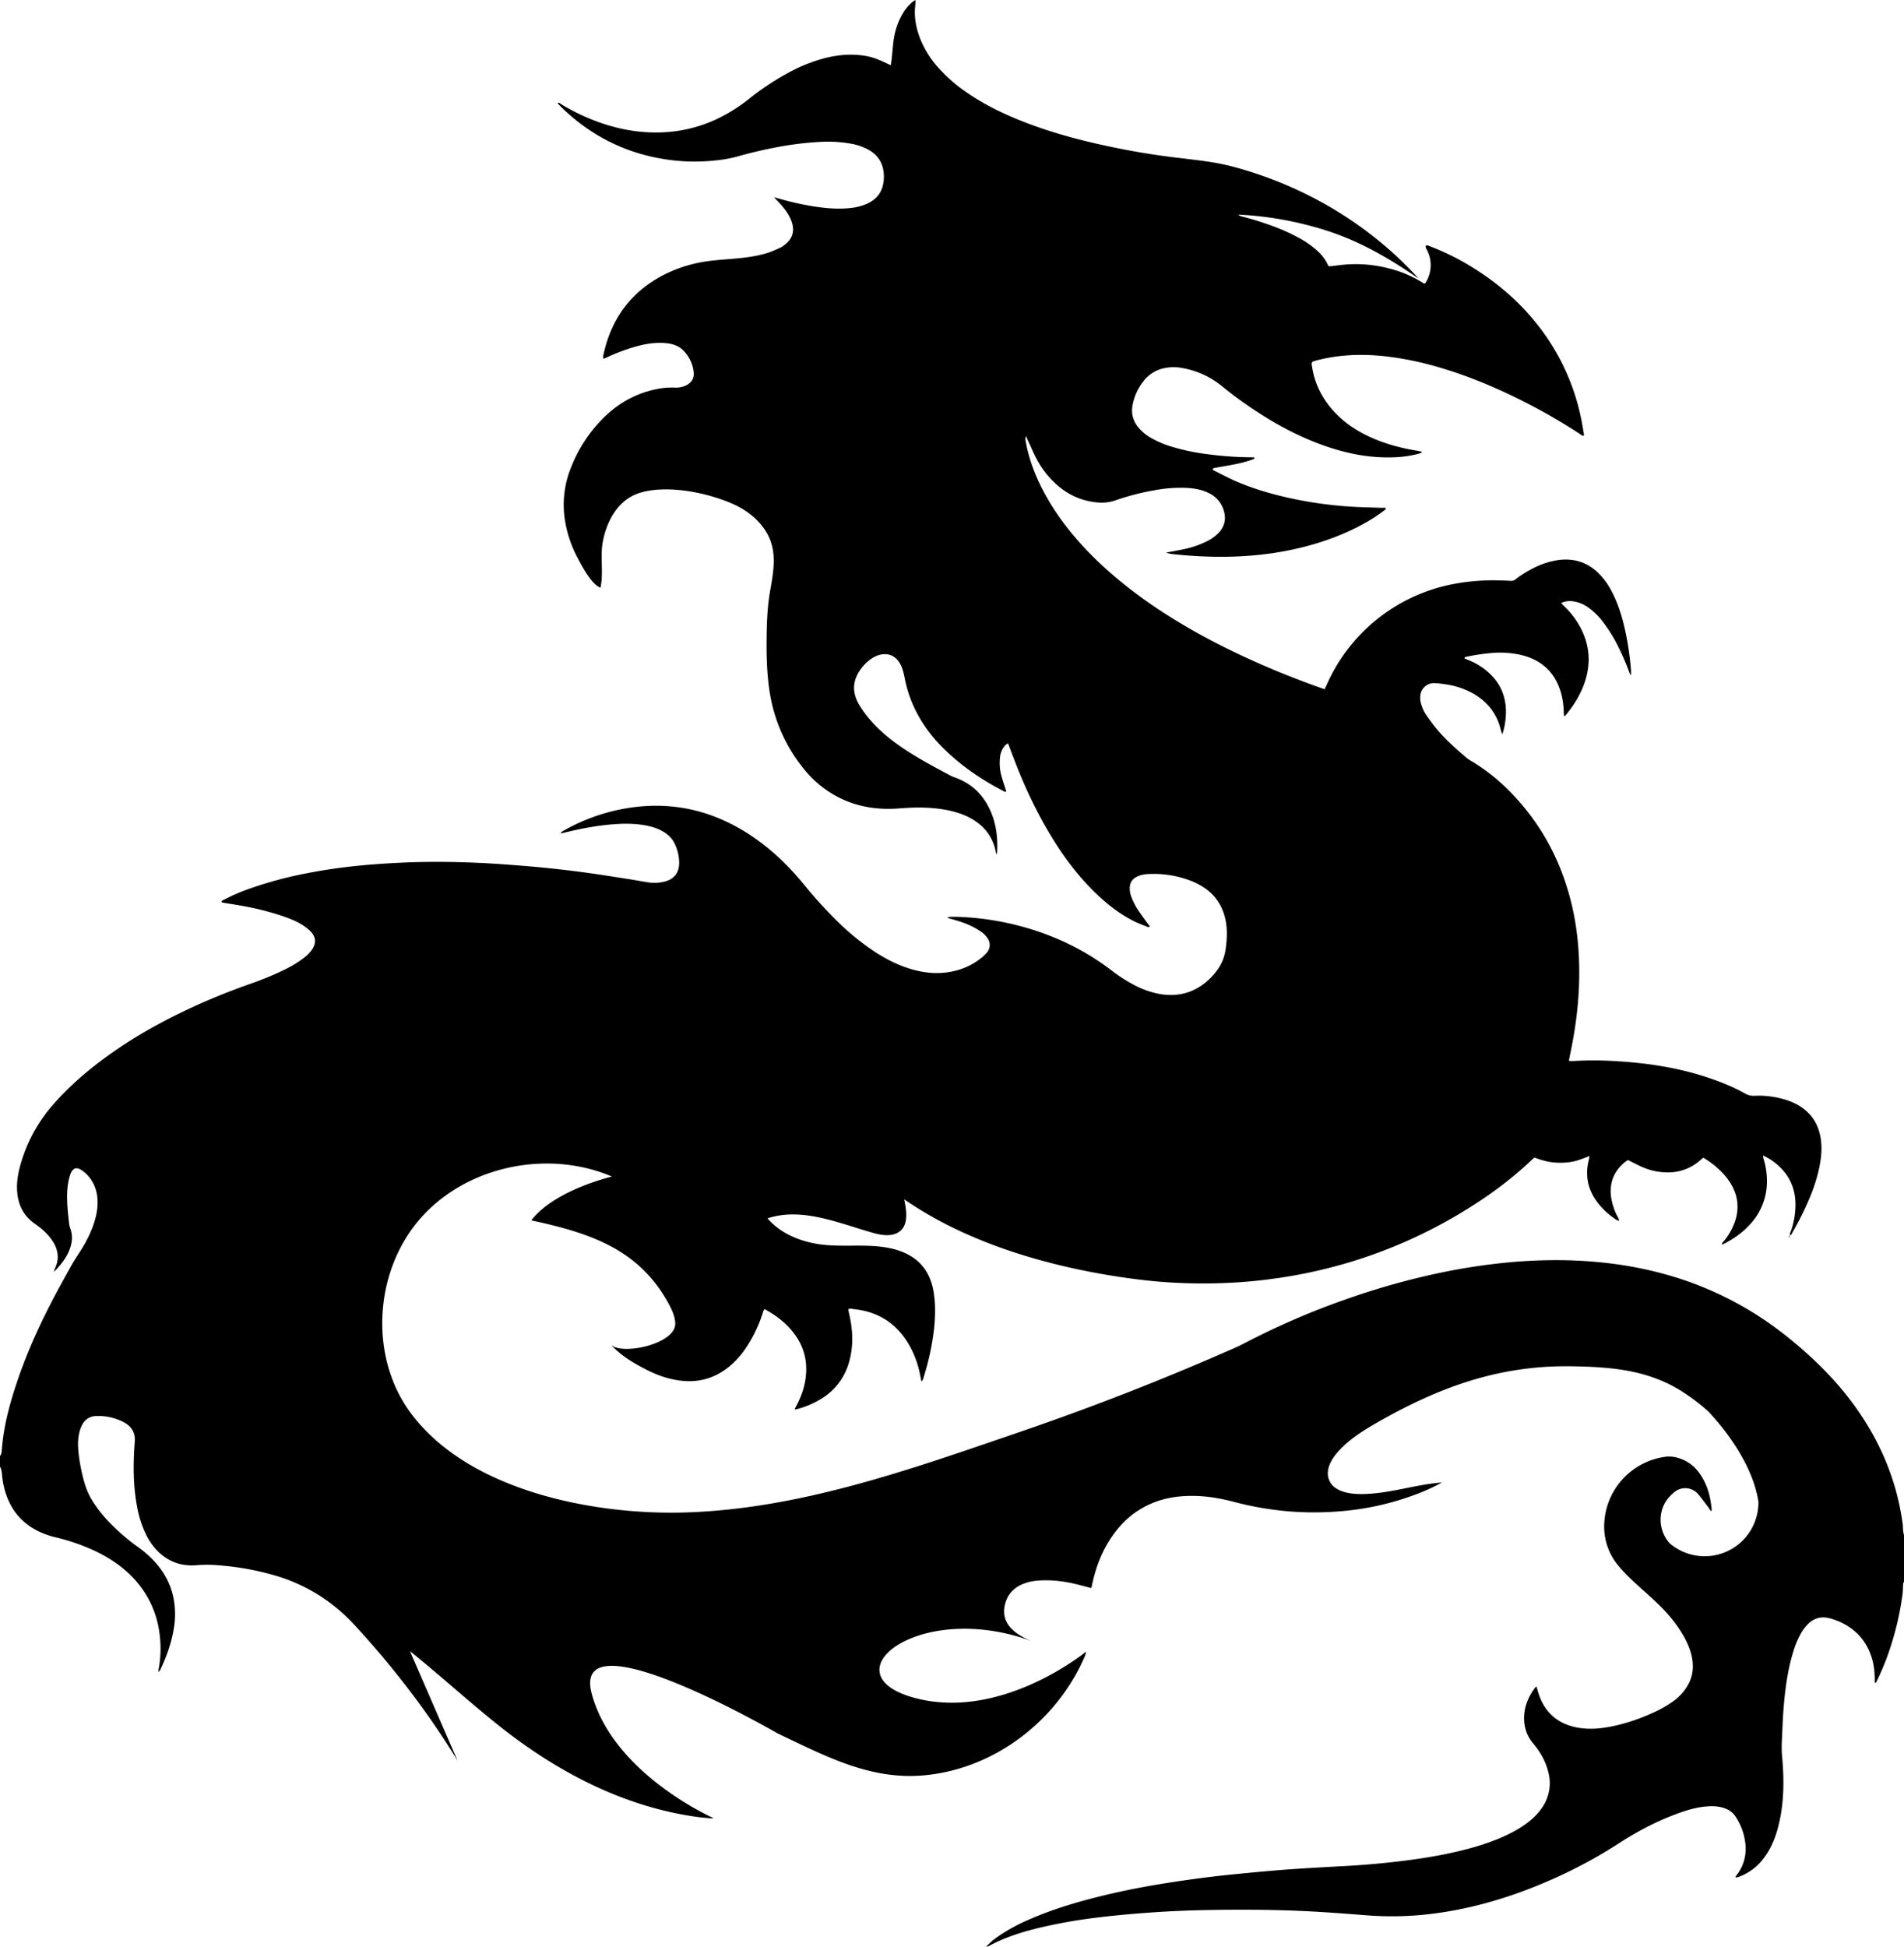 <svg id="Layer_1_copy_2" data-name="Layer 1 copy 2" xmlns="http://www.w3.org/2000/svg" viewBox="0 0 1952.88 1996.46">
    <defs>
        <style>
            .cls-1 {
                fill: #000;
            }
        </style>
    </defs>
    <path d="M599,855.8l.11,0a.91.91,0,0,1,0,.17Z" transform="translate(-23.56 -1.07)" />
    <path class="cls-1" d="M1859.41,1268l.08,0a.53.53,0,0,0,0,.12Z" transform="translate(-23.56 -1.07)" />
    <path class="cls-1" d="M1769.78,1442.72c-1-1.1-2.08-2.2-3.1-3.33C1767.75,1440.46,1768.79,1441.58,1769.78,1442.72Z"
        transform="translate(-23.56 -1.07)" />
    <path d="M599,855.8a8.65,8.65,0,0,1-.87.25s-.11-.18-.17-.27c.37,0,.74.08,1.12.14Z"
        transform="translate(-23.56 -1.07)" />
    <path class="cls-1" d="M1857.82,1269.5l1.7-1.42-.11-.1c.18,1.25-.3,1.8-1.59,1.45Z"
        transform="translate(-23.56 -1.07)" />
    <path class="cls-1" d="M1857.82,1269.43c.1.44.19.87,0,.21.06.73,0,.33,0-.1A.31.31,0,0,1,1857.82,1269.43Z"
        transform="translate(-23.56 -1.07)" />
    <path class="cls-1"
        d="M1976.44,1575.57v47.64c-1.18,1.57-.87,3.44-1,5.21-.18,2.34-.13,4.7-.44,7a303.66,303.66,0,0,1-11.62,52.21,257.45,257.45,0,0,1-14.79,37.16c-.43.84-.54,2.22-2.22,1.72a86.24,86.24,0,0,0-1.34-18.83c-3.79-18.14-13.3-32.13-29.76-41.09a68.39,68.39,0,0,0-14.52-5.84c-8.76-2.42-16.4-.57-22.89,5.85a45.37,45.37,0,0,0-7.66,10.44,95,95,0,0,0-7.54,18.5c-5.47,18.06-8,36.63-9.57,55.35-.91,11-1.34,22-1.79,33a128,128,0,0,0,0,17.3c1.45,15.13,2,30.23.71,45.39a161.1,161.1,0,0,1-5.72,31.9c-3,10.09-7.23,19.62-13.65,28.07a56.07,56.07,0,0,1-26.12,19.41,14.82,14.82,0,0,1-3,.4,4.27,4.27,0,0,1,.2-.88c.5-.75,1-1.48,1.55-2.2a43.43,43.43,0,0,0,8.66-29.48,62.37,62.37,0,0,0-10.3-29.86c-2.94-4.57-7.35-7.36-12.51-9a42.69,42.69,0,0,0-15-1.52c-10,.51-19.58,3.06-29,6.36-22.24,7.82-43,18.62-62.78,31.37a491.22,491.22,0,0,1-63.54,34.79c-44,20-89.61,34-137.88,38.75a332.1,332.1,0,0,1-58.4.44c-18.17-1.41-36.34-2.83-54.54-3.82-25.78-1.42-51.59-1.89-77.4-1.83-27.44.07-54.87.62-82.26,2.41-20,1.32-39.94,3-59.83,5.43a540.55,540.55,0,0,0-58.08,10c-19,4.48-37.63,10.06-54.87,19.51a14.49,14.49,0,0,1-2.43.64c4.39-5.1,9.07-8.47,13.84-11.72a183,183,0,0,1,29.47-15.94c23.5-10.38,48-17.76,72.87-23.94,20.66-5.14,41.53-9.31,62.53-12.75q22.43-3.67,45-6.55c14.67-1.87,29.39-3.37,44.12-4.78,15.26-1.47,30.54-2.84,45.84-3.91,18.19-1.27,36.39-2.22,54.59-3.22q30.29-1.67,60.37-5.43c17.55-2.2,35-5,52.24-8.94,16.37-3.73,32.48-8.36,47.91-15.07,10.13-4.41,19.79-9.63,28.42-16.61a62.89,62.89,0,0,0,13.52-14.67,43.77,43.77,0,0,0,6-34.72c-2.62-11.53-8.32-21.46-15.87-30.41-7-8.31-9.75-18-9.1-28.67s5-20.22,11.44-28.74c.19-.25.58-.35,1.22-.72.41,1.42.81,2.75,1.18,4.09,5.89,21.16,19.38,34.07,41.19,38,10.63,1.89,21.22,1.2,31.76-.72,17.51-3.18,34.12-9.12,50.1-16.8a127,127,0,0,0,14.45-8.48,53.13,53.13,0,0,0,13.31-12.6c7.34-9.79,9.76-20.69,7.59-32.71-1.57-8.66-5.08-16.52-9.48-24a137.82,137.82,0,0,0-14.61-20.12c-8.36-9.73-17.75-18-27-26.28-8.69-7.78-17.21-15.51-24.56-24.39A62.59,62.59,0,0,1,1668.9,1567v-.28a72.37,72.37,0,0,1,62.22-71.65,30.8,30.8,0,0,1,11.12.43h.06a40.35,40.35,0,0,1,23.46,15.18,57.15,57.15,0,0,1,5.48,8.68c4.78,9.27,7,19.28,7.93,29.6,0,.58.34,1.5-1,1.54-.83-1.25-1.64-2.65-2.61-3.92-3.38-4.46-6.64-9-10.25-13.26l-.11-.12a17.38,17.38,0,0,0-24.26-2c-.89.74-1.8,1.53-2.7,2.36-15.24,14-14.57,36.47-2.11,50.17a55.14,55.14,0,0,0,91-42.76v0a121.61,121.61,0,0,0-7.91-27.53c-1.9-4.63-4-9.14-6.32-13.52-9.8-18.75-22.71-35.91-37.1-51.36l0,0a208.54,208.54,0,0,0-26.15-20c-35.1-22.58-72.62-25.66-113.56-26.38-74.08-1.31-135.73,21-199.44,57.37-15.1,8.62-30.14,18-41.52,31.16-6.63,7.66-12.09,18.13-8.54,27.62,4.54,12.15,20.29,14.93,33.26,14.89,28.39-.09,55.92-10,82.6-11.86a185.85,185.85,0,0,1-20.33,9.73,284.41,284.41,0,0,1-83.92,19.78,317.57,317.57,0,0,1-57.85-.39,321.14,321.14,0,0,1-50.53-9.1c-13.12-3.46-26.39-5.9-40-6.24-11.8-.29-23.45.71-34.8,4-20.88,6.15-37.35,18.44-49.88,36.11-10.06,14.17-16.59,29.91-20.52,46.78-.57,2.42-1.1,4.85-1.7,7.54-1.12-.27-2-.45-2.81-.66-5.42-1.38-10.8-2.92-16.25-4.1-12-2.62-24.22-3.89-36.57-2.78a49.48,49.48,0,0,0-15.18,3.68c-9.4,4-15.49,11-17.84,21-2.07,8.88-.31,16.81,5.87,23.65a43,43,0,0,0,9.65,7.81,76.78,76.78,0,0,0,12.1,5.88c-115.77-42.51-210,33.35-121.24,57.93,89.43,24.77,176.64-47,176.64-47a6,6,0,0,1,0,1.38c-.45,1.37-.88,2.75-1.45,4.06-28.58,65.9-93.63,115.82-167,121.43-54.52,4.16-100.44-20.9-147.59-43.1-2.46-1.43-212.69-123-190.81-40.91,22,82.54,125.18,127.8,125.18,127.8-1.46,0-2.68.1-3.87,0-4.32-.39-8.64-.72-12.93-1.3-77.51-10.66-147.19-48-207.51-96.79-29.88-24.16-58-49.74-87.26-73.24l48.8,112.31c-37.29-61.31-79.13-110.53-106.51-140a177.26,177.26,0,0,0-82.18-50.33l-.56-.16a286.13,286.13,0,0,0-57.48-10,131.63,131.63,0,0,0-20.54,0c-14.72,1.34-27.45-2.72-38.38-12.55a62.39,62.39,0,0,1-14.2-19.61,108.14,108.14,0,0,1-8.62-26.69c-4.42-22.69-4.34-45.54-2.54-68.47a20.5,20.5,0,0,0-.28-5.36c-1.24-6.54-5.43-10.89-11.06-13.91a56.14,56.14,0,0,0-28.2-6.33c-6.86.16-12,3.71-15,9.94a38,38,0,0,0-2.53,7.68c-1.53,6.58-1.33,13.28-.68,19.93a184.19,184.19,0,0,0,5.91,30.23,73.91,73.91,0,0,0,9.58,21.08,140.69,140.69,0,0,0,17.36,21.42,214.41,214.41,0,0,0,27.95,23.9,113.86,113.86,0,0,1,16,13.75c10.84,11.39,18.1,24.64,20.91,40.21a87.47,87.47,0,0,1,.13,29.1c-2.34,15.1-7.45,29.33-14,43.07a12.8,12.8,0,0,1-1.91,2.19c.14-1.56.13-2.28.26-3a114.59,114.59,0,0,0,1-35.55,100.44,100.44,0,0,0-28.49-59.39c-10.86-11.1-23.64-19.46-37.59-26.12a208.1,208.1,0,0,0-40.29-14,89.87,89.87,0,0,1-16.36-5.56c-15.44-7.08-26.6-18.35-33.06-34.12a83.68,83.68,0,0,1-5.88-24.64c-.24-2.9-.58-5.75-2.09-8.31v-10.83c1.52-1.75,1.73-3.93,1.89-6.08,1.57-22.11,7-43.4,13.78-64.38,9.53-29.4,21.87-57.65,36-85.12,6.75-13.16,14-26.08,21.11-39,2.71-4.89,5.79-9.57,8.83-14.25,7.13-11,13-22.47,16.34-35.18a60.05,60.05,0,0,0,1.91-21.43c-1.1-11.25-7.11-22.18-16.9-28.12a8.32,8.32,0,0,0-4.68-1.53c-3.58.23-5.58,4.18-6.59,7.62-4.58,15.57-2.64,31.78-.92,47.63a26,26,0,0,0,1.28,6.34c2.69,7.14,2.13,14.16-.42,21.15-3.22,8.83-8.8,16-16.25,23.5a25.82,25.82,0,0,1,.92-3.3c4.77-9.65,3.58-18.86-2-27.77a58.73,58.73,0,0,0-13.59-14.58c-2.11-1.69-4.36-3.22-6.52-4.85-8.94-6.73-14.09-15.68-15.93-26.71-1.88-11.32-.19-22.33,2.93-33.14a158.51,158.51,0,0,1,33.4-61.25c15.55-17.73,33.16-33.16,52.09-47.13,28.85-21.3,60-38.66,92.58-53.54,18.54-8.47,37.47-16,56.67-22.82A317.4,317.4,0,0,0,315.9,995.2a113.18,113.18,0,0,0,19.36-11.85,38.45,38.45,0,0,0,8-8c4.89-6.94,4.53-13.48-1.5-19.5a49.39,49.39,0,0,0-8.56-6.55c-5.67-3.57-11.89-6-18.19-8.25a280.54,280.54,0,0,0-41.32-10.72c-7.08-1.36-14.22-2.36-21.34-3.55a7.84,7.84,0,0,1-1.43-.51c-.37-1.64,1-1.82,1.83-2.25A195.1,195.1,0,0,1,278,912.93a400.36,400.36,0,0,1,60-16.28c16.12-3.18,32.35-5.58,48.68-7.33,16.68-1.78,33.42-2.92,50.2-3.66,26-1.16,52-.89,77.94.27,14.24.64,28.46,1.69,42.67,2.82q19.15,1.51,38.25,3.64,18.55,2.05,37,4.71c13,1.85,26,4,39,6,5.34.85,10.65,1.9,16,2.72a43.72,43.72,0,0,0,16.67-.49c10.46-2.42,15.75-9,15.74-19.59a45.73,45.73,0,0,0-4.52-19.35c-2.76-5.94-7.41-10.12-13.1-13.23-6.6-3.6-13.76-5.32-21.13-6.34-13.16-1.81-26.28-.94-39.4.6-14.5,1.71-28.72,4.84-42.87,8.32,0-.47-.08-1,.16-1.25a16.83,16.83,0,0,1,2.71-1.77,195.7,195.7,0,0,1,68.17-23.4c45.94-6.73,87.71,4.06,125.81,30.07,19.37,13.22,36.1,29.34,51,47.37a490.68,490.68,0,0,0,33.27,37,262.41,262.41,0,0,0,39.14,32.41c12.85,8.51,26.45,15.48,41.43,19.49,14.74,3.95,29.55,4.6,44.37.45a67.84,67.84,0,0,0,25.29-13.06,38.66,38.66,0,0,0,5.41-5.29,11.73,11.73,0,0,0,.83-14.12,24.17,24.17,0,0,0-5.81-6.32,76.36,76.36,0,0,0-11.13-6.6c-7-3.42-14.44-5.6-21.93-7.62a6.82,6.82,0,0,1-2.72-1.5,69,69,0,0,1,10.63-.33,287.65,287.65,0,0,1,90.88,18,259,259,0,0,1,66.6,36.66,160.34,160.34,0,0,0,23.14,15,91.51,91.51,0,0,0,26.38,9.43c17.7,3.1,33.69-.56,47.68-12.07q2.08-1.73,4-3.62c8.46-8.28,14.46-17.77,16.16-29.85,1.55-11,2.13-21.89-.61-32.77-3.28-13-10.32-23.37-21.49-30.75a68.67,68.67,0,0,0-11.9-6.35,106.28,106.28,0,0,0-46.63-7.48,27.32,27.32,0,0,0-9.42,2.22c-5.55,2.41-8.37,6.57-8.23,12.71a23.72,23.72,0,0,0,1.89,9,76.37,76.37,0,0,0,5.2,10.68c3.26,5.18,7,10.08,10.52,15.07.93,1.3,2,2.51,2.93,3.68-.64,1.45-1.67,1-2.34.75-4.68-1.88-9.45-3.6-13.94-5.86-14.65-7.36-27.4-17.36-39.16-28.68-17.14-16.5-31.37-35.32-43.89-55.48-15.76-25.37-28.42-52.26-39.18-80.07-2.28-5.88-4.47-11.79-6.85-18.07a12.81,12.81,0,0,0-2.67,1.66,21.71,21.71,0,0,0-5.63,13.19,50.46,50.46,0,0,0,1.74,19.29c1.44,5,3.11,10,4.73,15.09-1.55,1-2.71-.26-3.82-.83-21.91-11.36-42.05-25.25-59.79-42.49-19.56-19-33.92-42.34-39.8-69.16-1.2-5.43-2.06-11-4.31-16.07s-6.17-9.76-11.49-11.38c-12.1-3.71-24.16,6-30.62,15.35-8.25,11.91-8.3,23.76-.76,36.18,20.5,33.81,59.16,53.95,92.92,71.93a32.54,32.54,0,0,0,4.44,2c18.57,6.46,31,19.18,38.21,37.29,4.93,12.46,6.26,25.5,5.68,38.79,0,.7-.24,1.39-.57,3.27-.5-1.73-.75-2.4-.88-3.08-2.72-13.86-10.21-24.45-22-32.05-8.79-5.65-18.52-8.82-28.69-10.75-15.92-3-32-2.89-48-1.6-21.09,1.71-41.41-1.06-60.6-10.35a109.26,109.26,0,0,1-38-30.67A164.11,164.11,0,0,1,813,710.78c-2.63-16.81-3.27-33.74-3.18-50.73.1-16.84.49-33.78,3.21-50.41s6.73-34.12,1.82-50.84c-5.53-18.81-21.68-33-39.61-40.95-26.25-11.62-67.16-20-95.23-11.42-22.37,6.8-34.1,28.61-38.2,50.35-2.88,15.29,1,32.35-2.4,47-9.52-3.84-18.64-21.71-23.4-30.59a122.11,122.11,0,0,1-12.62-36.27,101.73,101.73,0,0,1,6-56.84,146.94,146.94,0,0,1,34.17-51.48c15-14.5,32.6-24.29,53.18-28.44a76.32,76.32,0,0,1,18.83-1.63,24,24,0,0,0,11.07-2c6.17-2.73,9.27-7.58,8.36-14.24a36.9,36.9,0,0,0-10.74-22c-4.84-4.72-11-6.7-17.66-7.33-9.64-.9-19.07.41-28.4,2.82a188.17,188.17,0,0,0-31.47,11.43c-1.3.6-2.61,1.16-4,1.79-1-1.48-.48-2.86-.2-4.17,8.19-38.06,29.41-66.07,64.52-83.23a142,142,0,0,1,45.55-13.07c7.88-1,15.81-1.46,23.72-2.16,12.23-1.08,24.41-2.57,36.12-6.48a118.69,118.69,0,0,0,11.9-5.11,20.15,20.15,0,0,0,3.63-2.36c8.68-6.48,11.08-14.65,7.29-24.81-2.51-6.71-6.74-12.31-11.51-17.54-1.8-2-3.68-3.88-6.31-6.63,2.1.52,3.11.74,4.1,1a291.81,291.81,0,0,0,36.91,8.36c12.34,1.87,24.73,3,37.21,1.61a56.64,56.64,0,0,0,16.73-4.19c11.42-5,17.21-13.81,17.7-26.16a41.4,41.4,0,0,0-.35-7.55c-1.41-9.55-6.47-16.67-14.77-21.52a57.49,57.49,0,0,0-19.33-6.68,133.37,133.37,0,0,0-29.12-1.82,327.07,327.07,0,0,0-46.17,5.54q-20.74,3.93-41,9.69A131.55,131.55,0,0,1,758,165.53a195.9,195.9,0,0,1-43.77,0c-35.2-4-67.11-16.32-95.42-37.73a202.78,202.78,0,0,1-20.42-17.74c-1-1-1.93-2.1-2.94-3.21,1.67-1,2.5.35,3.46.93a209.71,209.71,0,0,0,41,19.34c22.63,7.83,45.86,11.26,69.76,9.24a144.46,144.46,0,0,0,55.65-16.5A167.8,167.8,0,0,0,791.11,103,279.23,279.23,0,0,1,833,75.22,163,163,0,0,1,871.7,60.16c13.13-3.11,26.36-4,39.73-1.74C920.77,60,928.68,64,937.18,68c2.17-11.93,1.63-23.81,5-35.72a70.75,70.75,0,0,1,7.34-17.39A44.42,44.42,0,0,1,959.56,3a34.22,34.22,0,0,1,2.94-1.9,32.61,32.61,0,0,1,0,4.15c-1.78,12.51.53,24.44,5.09,36a99.31,99.31,0,0,0,18.35,29.19,158.46,158.46,0,0,0,29.74,25.87c16.9,11.58,35.15,20.58,54.11,28.2,25.33,10.17,51.47,17.71,78,23.8,24.09,5.52,48.39,10,72.9,13.22,14.3,1.89,28.68,3.3,42.94,5.45a233.79,233.79,0,0,1,27,5.67c71.86,19.63,137.85,58.86,188,114.11-29.27-20.13-58.39-37.28-92.33-48.53a355.33,355.33,0,0,0-77.15-16c-5.17-.51-10.37-.76-15.55-1.13a9,9,0,0,0,3.79,2c4.18,1.07,8.37,2.17,12.51,3.43,15.55,4.73,30.77,10.28,45.09,18.07A99.05,99.05,0,0,1,1373.32,257c4.92,4.33,9.18,9.17,11.9,15.23a15.69,15.69,0,0,0,1.24,1.92c1.27-.09,2.52-.13,3.75-.27,3.76-.43,7.51-1,11.28-1.34a134.93,134.93,0,0,1,48.25,4.2,118.33,118.33,0,0,1,33.46,14.55,1.58,1.58,0,0,0,2.68-.55,33.6,33.6,0,0,0,.81-34.13,5.13,5.13,0,0,1-.87-3.58c1.82-.8,2.93,0,4.77.73a251,251,0,0,1,39.35,19.17c31.41,18.75,58.2,42.54,79.14,72.68a228.71,228.71,0,0,1,37.09,89.26c.74,3.9,1.33,7.82,2,11.74a5.13,5.13,0,0,1-.2,1.29c-1.74.23-2.85-1.08-4.09-1.89a598.48,598.48,0,0,0-57.17-33c-28.36-14.38-57.58-26.66-88.17-35.52a322.43,322.43,0,0,0-55.08-11.15c-23-2.47-45.77-1.67-68.27,4-1.57.4-3.13.86-4.68,1.33a6.32,6.32,0,0,0-1.15.71c-.82,1.54-.27,3.31,0,5.05,2.85,18.25,11.1,33.79,23.77,47.07,10.88,11.4,23.93,19.65,38.3,25.91,14.8,6.46,30.32,10.4,46.22,13,1.37.22,2.73.56,4,.82.23,1.45-.76,1.24-1.27,1.51a7.25,7.25,0,0,1-1.52.55,113.48,113.48,0,0,1-22.95,3.62c-26.19,1.41-51.34-3.61-75.85-12.41-23.56-8.45-45.5-20.1-66.44-33.7a406.55,406.55,0,0,1-36.77-26.74,88.55,88.55,0,0,0-40.89-18.62,46.68,46.68,0,0,0-18.28.18,35.64,35.64,0,0,0-20.81,12.76,55.77,55.77,0,0,0-11.77,25.83c-1.43,8.06.67,15.38,5.74,21.83a46.5,46.5,0,0,0,13.67,11.32,98.61,98.61,0,0,0,19.86,8.5,217,217,0,0,0,36.46,7.81,360.86,360.86,0,0,0,47.49,3.38c.64,0,1.28.11,1.9.16,0,1.58-1,1.65-1.79,2a123.75,123.75,0,0,1-19.85,5.25c-6.36,1.28-12.77,2.31-19.16,3.47a14.89,14.89,0,0,0-1.88.57c-.35,1.75,1,2,1.8,2.42,7.42,3.7,14.75,7.64,22.36,10.89,19.63,8.41,40.12,14.11,61,18.37a417.49,417.49,0,0,0,55.22,7.37c10.44.72,20.91.87,31.38,1.24,1.79.07,3.59,0,5.23,0,.83,1.38-.1,1.87-.75,2.38a158.74,158.74,0,0,1-21.31,13.86c-20.82,11.48-43,19.49-66.07,25-28.24,6.74-56.91,9.37-85.91,9-14.63-.17-29.21-1.17-43.75-2.67a28.73,28.73,0,0,1-7.14-1.6c6.34-1.21,12.73-2.29,19.05-3.69a95.89,95.89,0,0,0,21.95-7.52A44.52,44.52,0,0,0,1273,548c6.18-6.33,8.35-13.7,6-22.35a28.81,28.81,0,0,0-15.19-18.75c-7.38-3.77-15.36-5.13-23.53-5.53a146,146,0,0,0-32.86,2.51,247.5,247.5,0,0,0-39.75,10.31,44.14,44.14,0,0,1-20.27,1.94C1131,514.3,1117,507.36,1105.14,496a92.39,92.39,0,0,1-18-23.6c-3.3-6.2-6-12.69-9-19.07-.75-1.6-1.36-3.26-2.15-5.17-.81,2.95-.84,3-.45,5.13a153.3,153.3,0,0,0,5.71,22.53c7.35,21.74,18.49,41.46,32,59.88,16.14,21.93,35.13,41.15,56,58.6,26.52,22.21,55.35,41,85.63,57.65,37.23,20.45,76.06,37.31,115.91,51.92,3.7,1.35,7.43,2.63,11.34,4,.76-1.58,1.41-2.84,2-4.13a178.43,178.43,0,0,1,126.46-103,216.35,216.35,0,0,1,51.64-4.44c3.61.1,7.22.2,10.83.43a6.93,6.93,0,0,0,5-1.6,109.21,109.21,0,0,1,17.36-11,82.59,82.59,0,0,1,25.52-8.61c15.78-2.33,29.68,1.54,41.39,12.61a74.59,74.59,0,0,1,14.61,20c5.7,10.95,9.49,22.6,12.37,34.55a291.45,291.45,0,0,1,6.75,41.63,50.6,50.6,0,0,1,.31,9.35,15.44,15.44,0,0,1-1.42-2.4,250.73,250.73,0,0,0-11-25.87,152.71,152.71,0,0,0-16.41-26.71,70.13,70.13,0,0,0-15-14.69,35.49,35.49,0,0,0-16.48-6.4,20.14,20.14,0,0,0-11.25,1.89c1,1.09,1.91,2.13,2.89,3.07a85.11,85.11,0,0,1,17,22.3c10,19,10.78,38.63,3.3,58.62-4.27,11.44-10.77,21.6-18.53,31a10.42,10.42,0,0,1-1.65,1.16c-.14-1.38-.3-2.36-.33-3.35a83.26,83.26,0,0,0-2.61-19.8c-6-22-20.37-35.12-42.43-40a97.15,97.15,0,0,0-30.15-1.64,201.88,201.88,0,0,0-24.59,3.75c-.68.14-1.33.38-1.88.54-.45,1.2.3,1.4,1,1.67,1.49.63,3,1.23,4.49,1.86a67.24,67.24,0,0,1,16.22,9.67c16.1,13,22.41,30,20.19,50.35a66,66,0,0,1-3.34,15.41c-.61-1.74-1.12-2.86-1.39-4-3.83-16.83-13.52-29.25-28.38-37.77a81.69,81.69,0,0,0-28.58-9.52,109.36,109.36,0,0,0-11.29-1.19,14.07,14.07,0,0,0-14.33,12,21.78,21.78,0,0,0,.67,9.11,40.34,40.34,0,0,0,5.72,12.2c3.64,5.14,7.33,10.29,11.45,15.06,9,10.4,19.21,19.56,29.72,28.4a21.55,21.55,0,0,0,3.08,2.2c23.09,13.44,42.26,31.33,58.75,52.18,22.3,28.19,37.1,60,45.55,94.86,6.16,25.41,8.38,51.21,7.93,77.31-.46,26.45-4,52.49-9.49,78.31-.37,1.76-.68,3.53-1.09,5.66a27.67,27.67,0,0,0,3.76.27,356.59,356.59,0,0,1,46,.19c36.39,2.18,72,8.26,106.14,21.56a196.27,196.27,0,0,1,25,11.61,16.66,16.66,0,0,0,9.21,2.27,93,93,0,0,1,33.6,4.52,60.88,60.88,0,0,1,14.13,6.72c11.88,7.82,18.45,18.94,20.53,32.91,1.75,11.84,0,23.38-2.76,34.84a176.83,176.83,0,0,1-8.63,25.61,317.65,317.65,0,0,1-17.53,35.37c-.65,1.15-.94,2.72-2.54,3.12-.57-2.07.68-3.78,1.26-5.57a81.46,81.46,0,0,0,4.2-28.76c-.65-13.75-5.7-25.58-15.52-35.29a61.35,61.35,0,0,0-17.71-12.27,18.54,18.54,0,0,0,.36,2.7,78.89,78.89,0,0,1,3.64,24,64.14,64.14,0,0,1-16.11,42.59c-8,9.27-17.85,16.22-28.78,21.67a6.54,6.54,0,0,1-1.32.25c0-1.47,1.08-2.21,1.79-3.08a65.47,65.47,0,0,0,11.15-19.06c5.16-14.13,3.87-27.64-4-40.49a65.9,65.9,0,0,0-9.78-12.23,89.39,89.39,0,0,0-18.26-14.09c-.81.68-1.75,1.43-2.65,2.23a49.3,49.3,0,0,1-32.49,12.86,64.11,64.11,0,0,1-26.38-5.05c-4-1.64-7.8-3.72-11.69-5.62-1.28-.63-2.55-1.3-3.91-2a32.78,32.78,0,0,0-3.23,2.1c-11.35,9.37-16.13,21.36-14.17,36a63.69,63.69,0,0,0,6.35,19.46c.67,1.37,1.74,2.65,1.8,4.8a12.91,12.91,0,0,1-2.25-.81,74.9,74.9,0,0,1-20.54-19c-9.26-12.73-12.11-26.74-8.35-42.06.33-1.33.54-2.7.92-4.68-6.61,2.55-12.51,5.08-18.93,6.12a71.54,71.54,0,0,1-18.88.42c-6.47-.66-12.65-2.7-18.73-4.91-.7.57-1.29,1-1.8,1.47-23.56,22.63-50,41.45-78.07,57.94a501.8,501.8,0,0,1-157,59.7,527.29,527.29,0,0,1-64.31,8.66,553,553,0,0,1-66,.67c-16.76-.77-33.45-2.52-50.09-4.84-78.42-11-163.5-35.12-229.18-80.79,2.48,12,5.62,30.3-9.53,35.52-7.76,2.67-16.27.7-24.15-1.58-35-10.1-71.9-25.88-106.5-14.38,12,14.09,29.85,22.15,48,25.68,24.32,4.73,49,.14,73.26,4.1,27.26,4.45,44.82,18.78,49.17,46,2,12.57,1.71,25.16.35,37.77a259.62,259.62,0,0,1-10.25,48.07c-.56,1.82-.76,3.86-2.63,5.73-.58-2.83-1-5.2-1.55-7.58a99.32,99.32,0,0,0-11.84-31.21q-19-31.69-55.73-35.43c-1.9-.2-3.87-1-6,.09.86,4.27,1.82,8.46,2.55,12.7,2.35,13.68,2.23,27.29-1.49,40.76a63.78,63.78,0,0,1-27,37.26,91.55,91.55,0,0,1-27.16,11.82,8.44,8.44,0,0,1-1.93,0c.93-1.79,1.74-3.33,2.53-4.88,5.94-11.56,9.52-23.7,9.41-36.84a58.28,58.28,0,0,0-9.47-31.71c-8.13-12.59-19.46-21.64-32.43-28.82a4.35,4.35,0,0,0-1.37-.15c-.5,1.42-1.07,2.9-1.57,4.4a140.13,140.13,0,0,1-16,33.63,91.27,91.27,0,0,1-17.36,19.94c-15.25,12.81-32.71,17.71-52.43,14.84C708,1415,697,1411,686.51,1405.64c-13-6.61-26.82-14.82-36.31-25.66,11,11.29,66.52-.55,65.95-21.76-.17-6.61-2.95-12.86-6-18.7-30.7-58.1-82.71-74.19-141.68-87,18.11-23.19,54.69-37.63,82.72-44.92-65.9-28.11-149.23-10.88-196.47,43s-52.79,140.83-10.5,198.66c58.88,80.51,187.72,105.49,281.14,102.85,118.72-3.35,232.8-44.48,344-82.52q112.65-38.55,221.56-86.67c3.79-1.68,7.49-3.55,11.16-5.48a777.6,777.6,0,0,1,99.71-43.14,754,754,0,0,1,104.09-29.07q25.74-5.18,51.83-8.2a528.12,528.12,0,0,1,64.82-3.7c40.27.3,79.87,5.45,118.47,17.26a347,347,0,0,1,115.92,61.52c23.5,18.78,45,39.49,63.43,63.37,22,28.62,38.44,60.08,48,95a271.83,271.83,0,0,1,6.76,33.38c.3,2.14.19,4.33.43,6.48C1975.65,1572.1,1976.1,1573.82,1976.44,1575.57Z"
        transform="translate(-23.56 -1.07)" />
</svg>